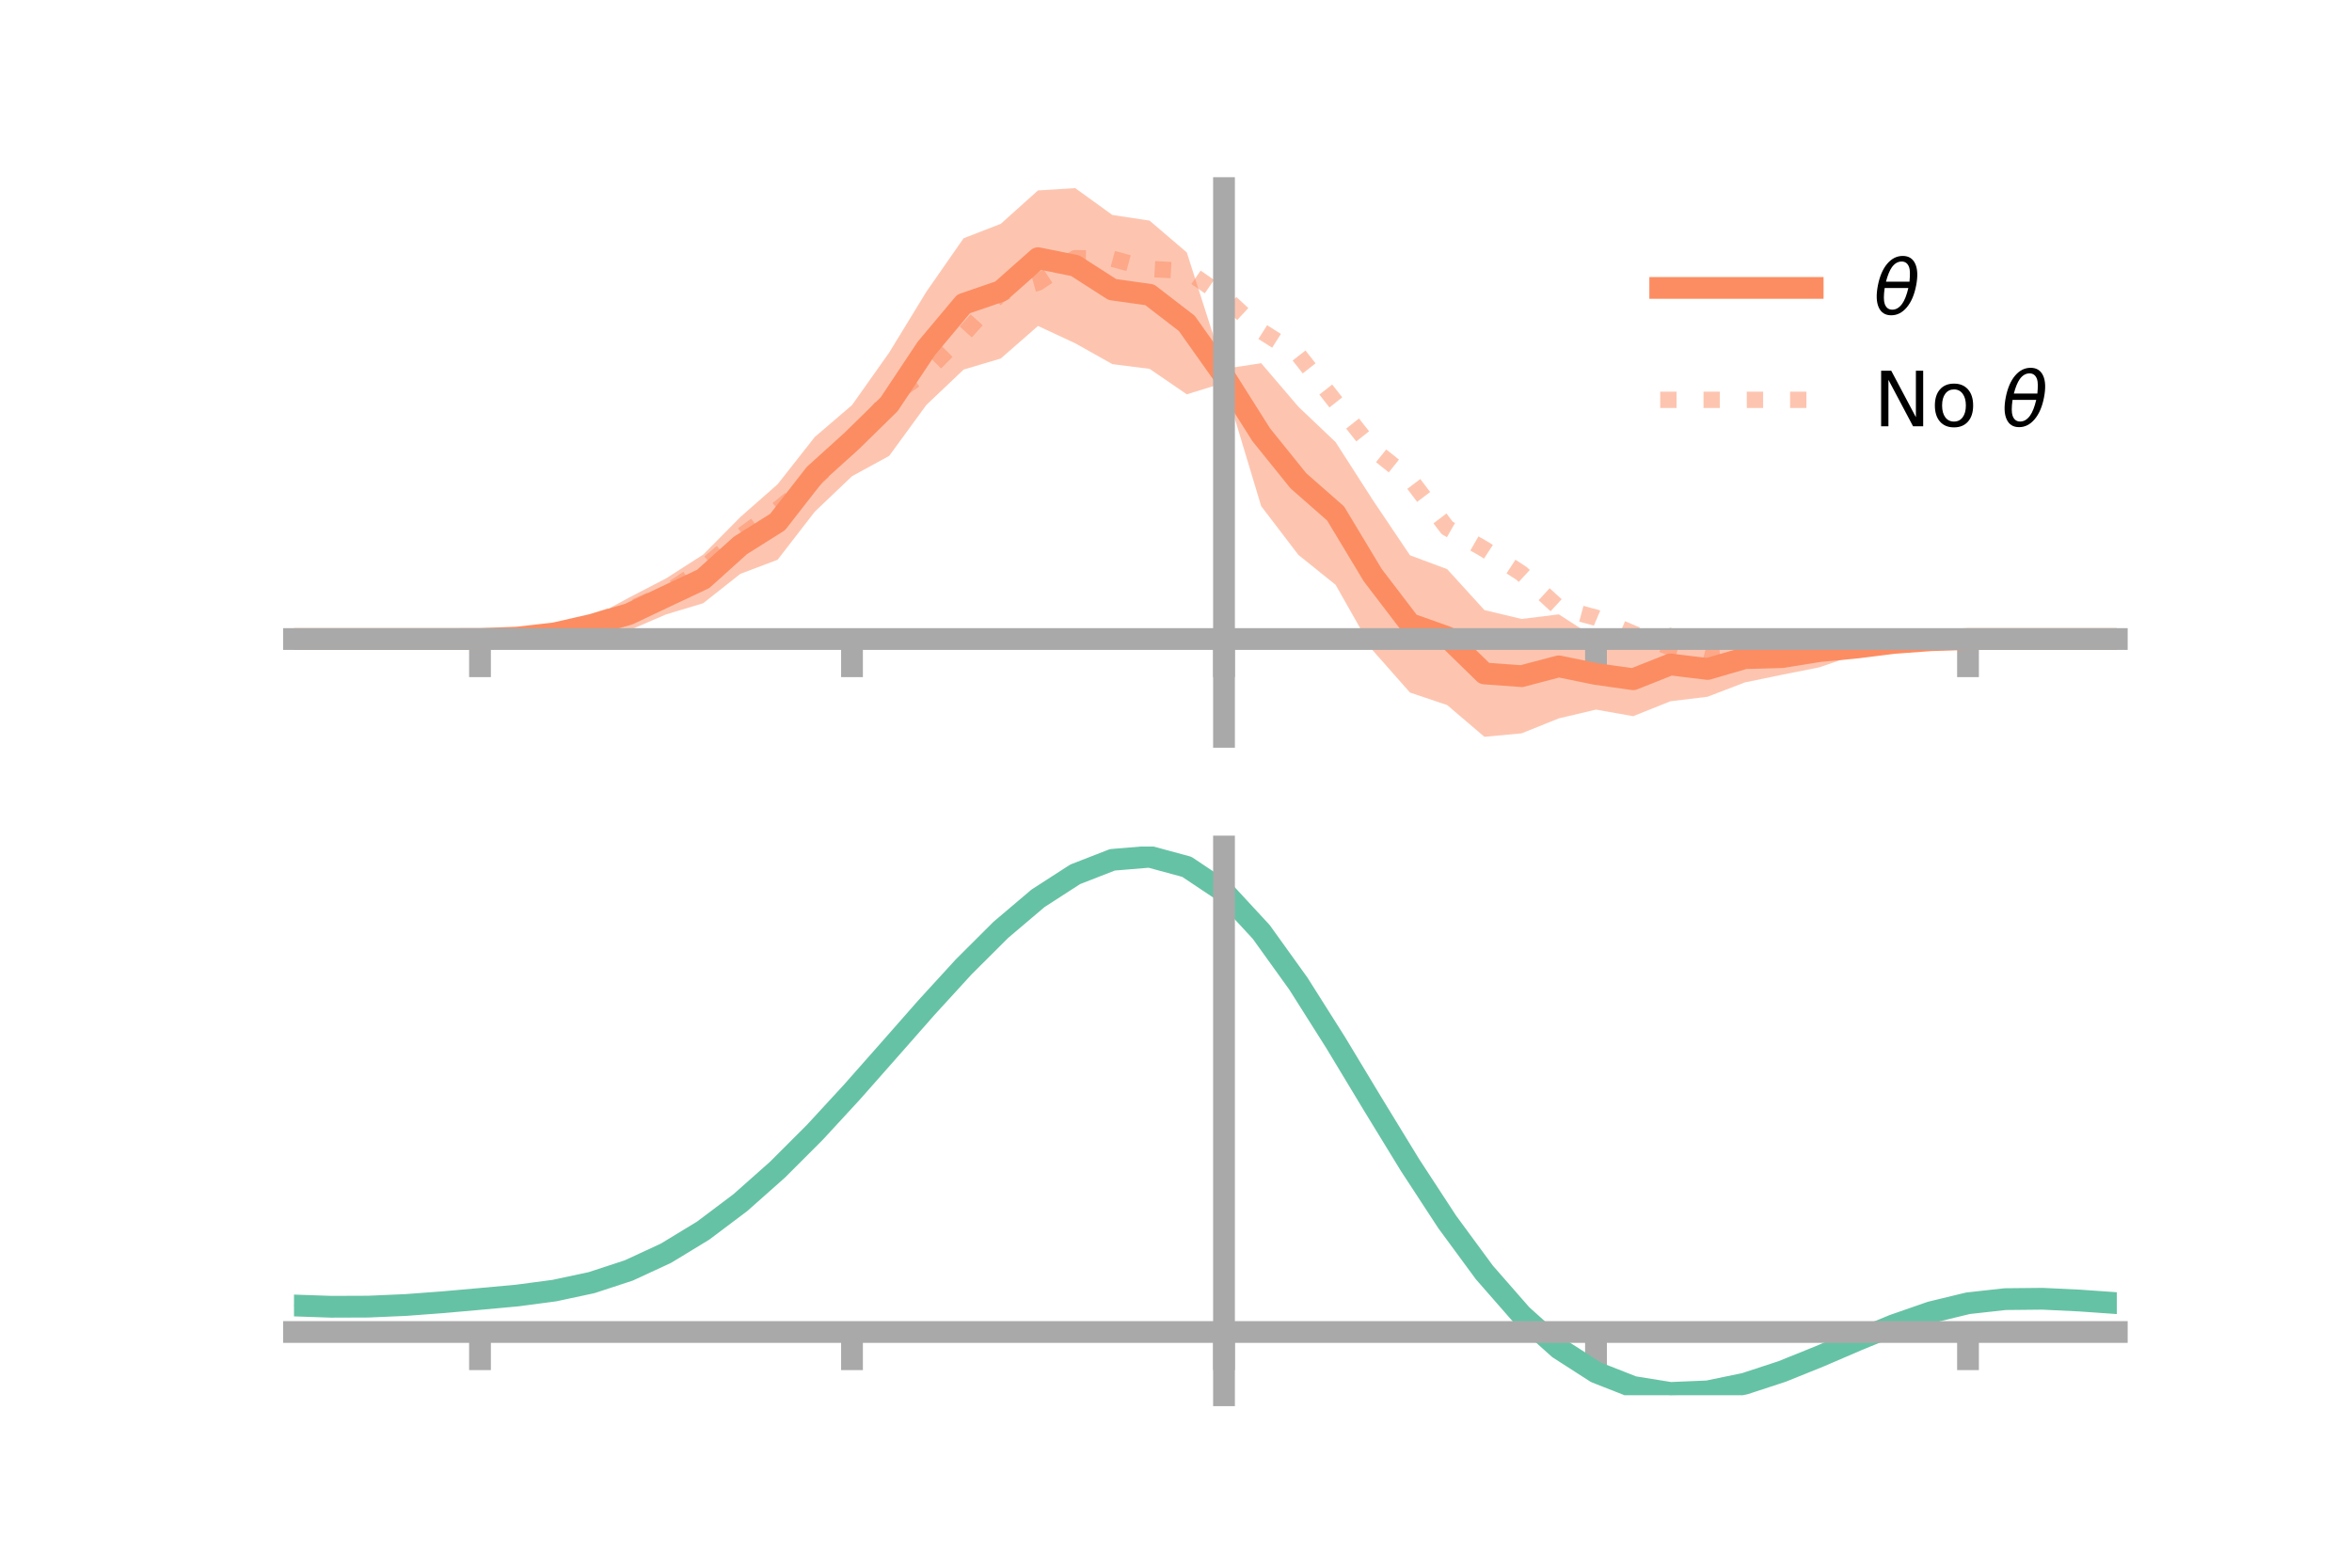<?xml version="1.0" encoding="utf-8" standalone="no"?>
<!DOCTYPE svg PUBLIC "-//W3C//DTD SVG 1.1//EN"
  "http://www.w3.org/Graphics/SVG/1.1/DTD/svg11.dtd">
<!-- Created with matplotlib (https://matplotlib.org/) -->
<svg height="144pt" version="1.1" viewBox="0 0 216 144" width="216pt" xmlns="http://www.w3.org/2000/svg" xmlns:xlink="http://www.w3.org/1999/xlink">
 <defs>
  <style type="text/css">*{stroke-linecap:butt;stroke-linejoin:round;}</style>
 </defs>
 <g id="figure_1">
  <g id="patch_1">
   <path d="M 0 144 
L 216 144 
L 216 0 
L 0 0 
z
" style="fill:none;"/>
  </g>
  <g id="axes_1">
   <g id="patch_2">
    <path d="M 27 67.68 
L 194.4 67.68 
L 194.4 17.28 
L 27 17.28 
z
" style="fill:none;"/>
   </g>
   <g id="PolyCollection_1">
    <path clip-path="url(#p5a5b70e121)" d="M 27 58.696 
L 27 58.696 
L 30.416 58.696 
L 33.833 58.696 
L 37.249 58.696 
L 40.665 58.696 
L 44.082 58.692 
L 47.498 58.438 
L 50.914 57.702 
L 54.331 56.762 
L 57.747 54.905 
L 61.163 53.132 
L 64.58 50.943 
L 67.996 47.491 
L 71.412 44.482 
L 74.829 40.137 
L 78.245 37.211 
L 81.661 32.383 
L 85.078 26.791 
L 88.494 21.885 
L 91.91 20.558 
L 95.327 17.491 
L 98.743 17.28 
L 102.159 19.746 
L 105.576 20.266 
L 108.992 23.188 
L 112.408 33.883 
L 115.824 33.361 
L 119.241 37.361 
L 122.657 40.608 
L 126.073 45.928 
L 129.49 51.006 
L 132.906 52.281 
L 136.322 56.037 
L 139.739 56.855 
L 143.155 56.431 
L 146.571 58.637 
L 149.988 58.997 
L 153.404 57.653 
L 156.82 58.897 
L 160.237 58.224 
L 163.653 58.742 
L 167.069 58.319 
L 170.486 58.843 
L 173.902 58.581 
L 177.318 58.681 
L 180.735 58.696 
L 184.151 58.696 
L 187.567 58.696 
L 190.984 58.696 
L 194.4 58.696 
L 194.4 58.696 
L 194.4 58.696 
L 190.984 58.696 
L 187.567 58.696 
L 184.151 58.696 
L 180.735 58.701 
L 177.318 58.932 
L 173.902 59.535 
L 170.486 60.129 
L 167.069 61.301 
L 163.653 61.979 
L 160.237 62.685 
L 156.82 63.999 
L 153.404 64.416 
L 149.988 65.786 
L 146.571 65.18 
L 143.155 65.988 
L 139.739 67.361 
L 136.322 67.68 
L 132.906 64.765 
L 129.49 63.615 
L 126.073 59.748 
L 122.657 53.718 
L 119.241 50.971 
L 115.824 46.494 
L 112.408 35.162 
L 108.992 36.22 
L 105.576 33.882 
L 102.159 33.449 
L 98.743 31.531 
L 95.327 29.941 
L 91.91 32.929 
L 88.494 33.948 
L 85.078 37.192 
L 81.661 41.875 
L 78.245 43.744 
L 74.829 46.999 
L 71.412 51.417 
L 67.996 52.709 
L 64.58 55.408 
L 61.163 56.44 
L 57.747 57.912 
L 54.331 58.039 
L 50.914 58.657 
L 47.498 58.696 
L 44.082 58.697 
L 40.665 58.696 
L 37.249 58.696 
L 33.833 58.696 
L 30.416 58.696 
L 27 58.696 
z
" style="fill:#fc8d62;fill-opacity:0.5;"/>
   </g>
   <g id="matplotlib.axis_1">
    <g id="xtick_1">
     <g id="line2d_1">
      <defs>
       <path d="M 0 0 
L 0 3.5 
" id="m5c1a68b1ec" style="stroke:#a9a9a9;stroke-width:2;"/>
      </defs>
      <g>
       <use style="fill:#a9a9a9;stroke:#a9a9a9;stroke-width:2;" x="44.082" xlink:href="#m5c1a68b1ec" y="58.696"/>
      </g>
     </g>
    </g>
    <g id="xtick_2">
     <g id="line2d_2">
      <g>
       <use style="fill:#a9a9a9;stroke:#a9a9a9;stroke-width:2;" x="78.245" xlink:href="#m5c1a68b1ec" y="58.696"/>
      </g>
     </g>
    </g>
    <g id="xtick_3">
     <g id="line2d_3">
      <g>
       <use style="fill:#a9a9a9;stroke:#a9a9a9;stroke-width:2;" x="112.408" xlink:href="#m5c1a68b1ec" y="58.696"/>
      </g>
     </g>
    </g>
    <g id="xtick_4">
     <g id="line2d_4">
      <g>
       <use style="fill:#a9a9a9;stroke:#a9a9a9;stroke-width:2;" x="146.571" xlink:href="#m5c1a68b1ec" y="58.696"/>
      </g>
     </g>
    </g>
    <g id="xtick_5">
     <g id="line2d_5">
      <g>
       <use style="fill:#a9a9a9;stroke:#a9a9a9;stroke-width:2;" x="180.735" xlink:href="#m5c1a68b1ec" y="58.696"/>
      </g>
     </g>
    </g>
   </g>
   <g id="matplotlib.axis_2"/>
   <g id="line2d_6">
    <path clip-path="url(#p5a5b70e121)" d="M 27 58.696 
L 30.416 58.696 
L 33.833 58.696 
L 37.249 58.696 
L 40.665 58.696 
L 44.082 58.694 
L 47.498 58.567 
L 50.914 58.18 
L 54.331 57.4 
L 57.747 56.408 
L 61.163 54.786 
L 64.58 53.176 
L 67.996 50.1 
L 71.412 47.949 
L 74.829 43.568 
L 78.245 40.477 
L 81.661 37.129 
L 85.078 31.992 
L 88.494 27.916 
L 91.91 26.743 
L 95.327 23.716 
L 98.743 24.406 
L 102.159 26.597 
L 105.576 27.074 
L 108.992 29.704 
L 112.408 34.522 
L 115.824 39.928 
L 119.241 44.166 
L 122.657 47.163 
L 126.073 52.838 
L 129.49 57.311 
L 132.906 58.523 
L 136.322 61.859 
L 139.739 62.108 
L 143.155 61.209 
L 146.571 61.909 
L 149.988 62.391 
L 153.404 61.034 
L 156.82 61.448 
L 160.237 60.455 
L 163.653 60.361 
L 167.069 59.81 
L 170.486 59.486 
L 173.902 59.058 
L 177.318 58.806 
L 180.735 58.698 
L 184.151 58.696 
L 187.567 58.696 
L 190.984 58.696 
L 194.4 58.696 
" style="fill:none;stroke:#fc8d62;stroke-linecap:square;stroke-width:2;"/>
   </g>
   <g id="line2d_7">
    <path clip-path="url(#p5a5b70e121)" d="M 27 58.696 
L 30.416 58.696 
L 33.833 58.696 
L 37.249 58.696 
L 40.665 58.696 
L 44.082 58.695 
L 47.498 58.512 
L 50.914 58.227 
L 54.331 57.174 
L 57.747 56.007 
L 61.163 54.491 
L 64.58 52.188 
L 67.996 49.286 
L 71.412 46.803 
L 74.829 44.011 
L 78.245 40.758 
L 81.661 36.517 
L 85.078 34.133 
L 88.494 30.707 
L 91.91 26.921 
L 95.327 25.956 
L 98.743 23.716 
L 102.159 23.767 
L 105.576 24.703 
L 108.992 24.89 
L 112.408 27.248 
L 115.824 30.411 
L 119.241 32.579 
L 122.657 36.933 
L 126.073 41.253 
L 129.49 43.994 
L 132.906 48.495 
L 136.322 50.445 
L 139.739 52.676 
L 143.155 55.822 
L 146.571 56.738 
L 149.988 58.195 
L 153.404 59.465 
L 156.82 60.387 
L 160.237 60.227 
L 163.653 59.925 
L 167.069 59.836 
L 170.486 59.549 
L 173.902 58.968 
L 177.318 58.854 
L 180.735 58.697 
L 184.151 58.696 
L 187.567 58.696 
L 190.984 58.696 
L 194.4 58.696 
" style="fill:none;stroke:#fc8d62;stroke-dasharray:1.5,2.475;stroke-dashoffset:0;stroke-opacity:0.5;stroke-width:1.5;"/>
   </g>
   <g id="patch_3">
    <path d="M 112.408 67.68 
L 112.408 17.28 
" style="fill:none;stroke:#a9a9a9;stroke-linecap:square;stroke-linejoin:miter;stroke-width:2;"/>
   </g>
   <g id="patch_4">
    <path d="M 194.4 67.68 
L 194.4 17.28 
" style="fill:none;"/>
   </g>
   <g id="patch_5">
    <path d="M 27 58.696 
L 194.4 58.696 
" style="fill:none;stroke:#a9a9a9;stroke-linecap:square;stroke-linejoin:miter;stroke-width:2;"/>
   </g>
   <g id="patch_6">
    <path d="M 27 17.28 
L 194.4 17.28 
" style="fill:none;"/>
   </g>
   <g id="legend_1">
    <g id="line2d_8">
     <path d="M 152.47 26.449 
L 166.47 26.449 
" style="fill:none;stroke:#fc8d62;stroke-linecap:square;stroke-width:2;"/>
    </g>
    <g id="line2d_9"/>
    <g id="text_1">
     <!-- $\theta$ -->
     <g transform="translate(172.07 28.899)scale(0.07 -0.07)">
      <defs>
       <path d="M 45.516 34.672 
L 14.453 34.672 
Q 12.359 20.062 14.5 13.875 
Q 17.188 6.25 24.469 6.25 
Q 31.781 6.25 37.359 13.922 
Q 42.234 20.656 45.516 34.672 
z
M 47.016 42.969 
Q 48.344 56.844 46.625 61.719 
Q 43.953 69.438 36.766 69.438 
Q 29.297 69.438 23.828 61.812 
Q 19.531 55.672 16.156 42.969 
z
M 38.188 76.766 
Q 49.906 76.766 54.594 66.406 
Q 59.281 56.109 55.719 37.844 
Q 52.203 19.625 43.453 9.281 
Q 34.766 -1.125 23.047 -1.125 
Q 11.281 -1.125 6.641 9.281 
Q 2 19.625 5.516 37.844 
Q 9.078 56.109 17.719 66.406 
Q 26.422 76.766 38.188 76.766 
z
" id="DejaVuSans-Oblique-952"/>
      </defs>
      <use transform="translate(0 0.234)" xlink:href="#DejaVuSans-Oblique-952"/>
     </g>
    </g>
    <g id="line2d_10">
     <path d="M 152.47 36.724 
L 166.47 36.724 
" style="fill:none;stroke:#fc8d62;stroke-dasharray:1.5,2.475;stroke-dashoffset:0;stroke-opacity:0.5;stroke-width:1.5;"/>
    </g>
    <g id="line2d_11"/>
    <g id="text_2">
     <!-- No $\theta$ -->
     <g transform="translate(172.07 39.174)scale(0.07 -0.07)">
      <defs>
       <path d="M 9.812 72.906 
L 23.094 72.906 
L 55.422 11.922 
L 55.422 72.906 
L 64.984 72.906 
L 64.984 0 
L 51.703 0 
L 19.391 60.984 
L 19.391 0 
L 9.812 0 
z
" id="DejaVuSans-78"/>
       <path d="M 30.609 48.391 
Q 23.391 48.391 19.188 42.75 
Q 14.984 37.109 14.984 27.297 
Q 14.984 17.484 19.156 11.844 
Q 23.344 6.203 30.609 6.203 
Q 37.797 6.203 41.984 11.859 
Q 46.188 17.531 46.188 27.297 
Q 46.188 37.016 41.984 42.703 
Q 37.797 48.391 30.609 48.391 
z
M 30.609 56 
Q 42.328 56 49.016 48.375 
Q 55.719 40.766 55.719 27.297 
Q 55.719 13.875 49.016 6.219 
Q 42.328 -1.422 30.609 -1.422 
Q 18.844 -1.422 12.172 6.219 
Q 5.516 13.875 5.516 27.297 
Q 5.516 40.766 12.172 48.375 
Q 18.844 56 30.609 56 
z
" id="DejaVuSans-111"/>
       <path id="DejaVuSans-32"/>
      </defs>
      <use transform="translate(0 0.234)" xlink:href="#DejaVuSans-78"/>
      <use transform="translate(74.805 0.234)" xlink:href="#DejaVuSans-111"/>
      <use transform="translate(135.986 0.234)" xlink:href="#DejaVuSans-32"/>
      <use transform="translate(167.773 0.234)" xlink:href="#DejaVuSans-Oblique-952"/>
     </g>
    </g>
   </g>
  </g>
  <g id="axes_2">
   <g id="patch_7">
    <path d="M 27 128.16 
L 194.4 128.16 
L 194.4 77.76 
L 27 77.76 
z
" style="fill:none;"/>
   </g>
   <g id="PolyCollection_2">
    <path clip-path="url(#pe5aa632023)" d="M 27 119.963 
L 27 119.866 
L 30.416 119.992 
L 33.833 119.978 
L 37.249 119.822 
L 40.665 119.555 
L 44.082 119.241 
L 47.498 118.917 
L 50.914 118.456 
L 54.331 117.713 
L 57.747 116.577 
L 61.163 114.971 
L 64.58 112.855 
L 67.996 110.228 
L 71.412 107.13 
L 74.829 103.633 
L 78.245 99.84 
L 81.661 95.881 
L 85.078 91.908 
L 88.494 88.091 
L 91.91 84.61 
L 95.327 81.651 
L 98.743 79.403 
L 102.159 78.048 
L 105.576 77.76 
L 108.992 78.704 
L 112.408 81.021 
L 115.824 84.774 
L 119.241 89.6 
L 122.657 95.085 
L 126.073 100.838 
L 129.49 106.514 
L 132.906 111.825 
L 136.322 116.545 
L 139.739 120.508 
L 143.155 123.617 
L 146.571 125.834 
L 149.988 127.183 
L 153.404 127.736 
L 156.82 127.599 
L 160.237 126.905 
L 163.653 125.803 
L 167.069 124.449 
L 170.486 123.004 
L 173.902 121.62 
L 177.318 120.446 
L 180.735 119.624 
L 184.151 119.248 
L 187.567 119.218 
L 190.984 119.391 
L 194.4 119.641 
L 194.4 119.761 
L 194.4 119.761 
L 190.984 119.533 
L 187.567 119.376 
L 184.151 119.417 
L 180.735 119.799 
L 177.318 120.631 
L 173.902 121.833 
L 170.486 123.261 
L 167.069 124.757 
L 163.653 126.157 
L 160.237 127.295 
L 156.82 128.012 
L 153.404 128.16 
L 149.988 127.613 
L 146.571 126.278 
L 143.155 124.101 
L 139.739 121.07 
L 136.322 117.223 
L 132.906 112.652 
L 129.49 107.508 
L 126.073 102.008 
L 122.657 96.431 
L 119.241 91.109 
L 115.824 86.425 
L 112.408 82.784 
L 108.992 80.541 
L 105.576 79.631 
L 102.159 79.911 
L 98.743 81.218 
L 95.327 83.38 
L 91.91 86.219 
L 88.494 89.553 
L 85.078 93.204 
L 81.661 96.998 
L 78.245 100.777 
L 74.829 104.396 
L 71.412 107.735 
L 67.996 110.698 
L 64.58 113.217 
L 61.163 115.257 
L 57.747 116.814 
L 54.331 117.92 
L 50.914 118.641 
L 47.498 119.084 
L 44.082 119.388 
L 40.665 119.679 
L 37.249 119.922 
L 33.833 120.062 
L 30.416 120.074 
L 27 119.963 
z
" style="fill:#66c2a5;fill-opacity:0.5;"/>
   </g>
   <g id="matplotlib.axis_3">
    <g id="xtick_6">
     <g id="line2d_12">
      <g>
       <use style="fill:#a9a9a9;stroke:#a9a9a9;stroke-width:2;" x="44.082" xlink:href="#m5c1a68b1ec" y="122.353"/>
      </g>
     </g>
    </g>
    <g id="xtick_7">
     <g id="line2d_13">
      <g>
       <use style="fill:#a9a9a9;stroke:#a9a9a9;stroke-width:2;" x="78.245" xlink:href="#m5c1a68b1ec" y="122.353"/>
      </g>
     </g>
    </g>
    <g id="xtick_8">
     <g id="line2d_14">
      <g>
       <use style="fill:#a9a9a9;stroke:#a9a9a9;stroke-width:2;" x="112.408" xlink:href="#m5c1a68b1ec" y="122.353"/>
      </g>
     </g>
    </g>
    <g id="xtick_9">
     <g id="line2d_15">
      <g>
       <use style="fill:#a9a9a9;stroke:#a9a9a9;stroke-width:2;" x="146.571" xlink:href="#m5c1a68b1ec" y="122.353"/>
      </g>
     </g>
    </g>
    <g id="xtick_10">
     <g id="line2d_16">
      <g>
       <use style="fill:#a9a9a9;stroke:#a9a9a9;stroke-width:2;" x="180.735" xlink:href="#m5c1a68b1ec" y="122.353"/>
      </g>
     </g>
    </g>
   </g>
   <g id="matplotlib.axis_4"/>
   <g id="line2d_17">
    <path clip-path="url(#pe5aa632023)" d="M 27 119.915 
L 30.416 120.033 
L 33.833 120.02 
L 37.249 119.872 
L 40.665 119.617 
L 44.082 119.314 
L 47.498 119 
L 50.914 118.548 
L 54.331 117.817 
L 57.747 116.696 
L 61.163 115.114 
L 64.58 113.036 
L 67.996 110.463 
L 71.412 107.432 
L 74.829 104.014 
L 78.245 100.308 
L 81.661 96.44 
L 85.078 92.556 
L 88.494 88.822 
L 91.91 85.414 
L 95.327 82.516 
L 98.743 80.31 
L 102.159 78.979 
L 105.576 78.696 
L 108.992 79.622 
L 112.408 81.903 
L 115.824 85.599 
L 119.241 90.355 
L 122.657 95.758 
L 126.073 101.423 
L 129.49 107.011 
L 132.906 112.239 
L 136.322 116.884 
L 139.739 120.789 
L 143.155 123.859 
L 146.571 126.056 
L 149.988 127.398 
L 153.404 127.948 
L 156.82 127.806 
L 160.237 127.1 
L 163.653 125.98 
L 167.069 124.603 
L 170.486 123.132 
L 173.902 121.727 
L 177.318 120.539 
L 180.735 119.711 
L 184.151 119.332 
L 187.567 119.297 
L 190.984 119.462 
L 194.4 119.701 
" style="fill:none;stroke:#66c2a5;stroke-linecap:square;stroke-width:2;"/>
   </g>
   <g id="patch_8">
    <path d="M 112.408 128.16 
L 112.408 77.76 
" style="fill:none;stroke:#a9a9a9;stroke-linecap:square;stroke-linejoin:miter;stroke-width:2;"/>
   </g>
   <g id="patch_9">
    <path d="M 194.4 128.16 
L 194.4 77.76 
" style="fill:none;"/>
   </g>
   <g id="patch_10">
    <path d="M 27 122.353 
L 194.4 122.353 
" style="fill:none;stroke:#a9a9a9;stroke-linecap:square;stroke-linejoin:miter;stroke-width:2;"/>
   </g>
   <g id="patch_11">
    <path d="M 27 77.76 
L 194.4 77.76 
" style="fill:none;"/>
   </g>
  </g>
 </g>
 <defs>
  <clipPath id="p5a5b70e121">
   <rect height="50.4" width="167.4" x="27" y="17.28"/>
  </clipPath>
  <clipPath id="pe5aa632023">
   <rect height="50.4" width="167.4" x="27" y="77.76"/>
  </clipPath>
 </defs>
</svg>
